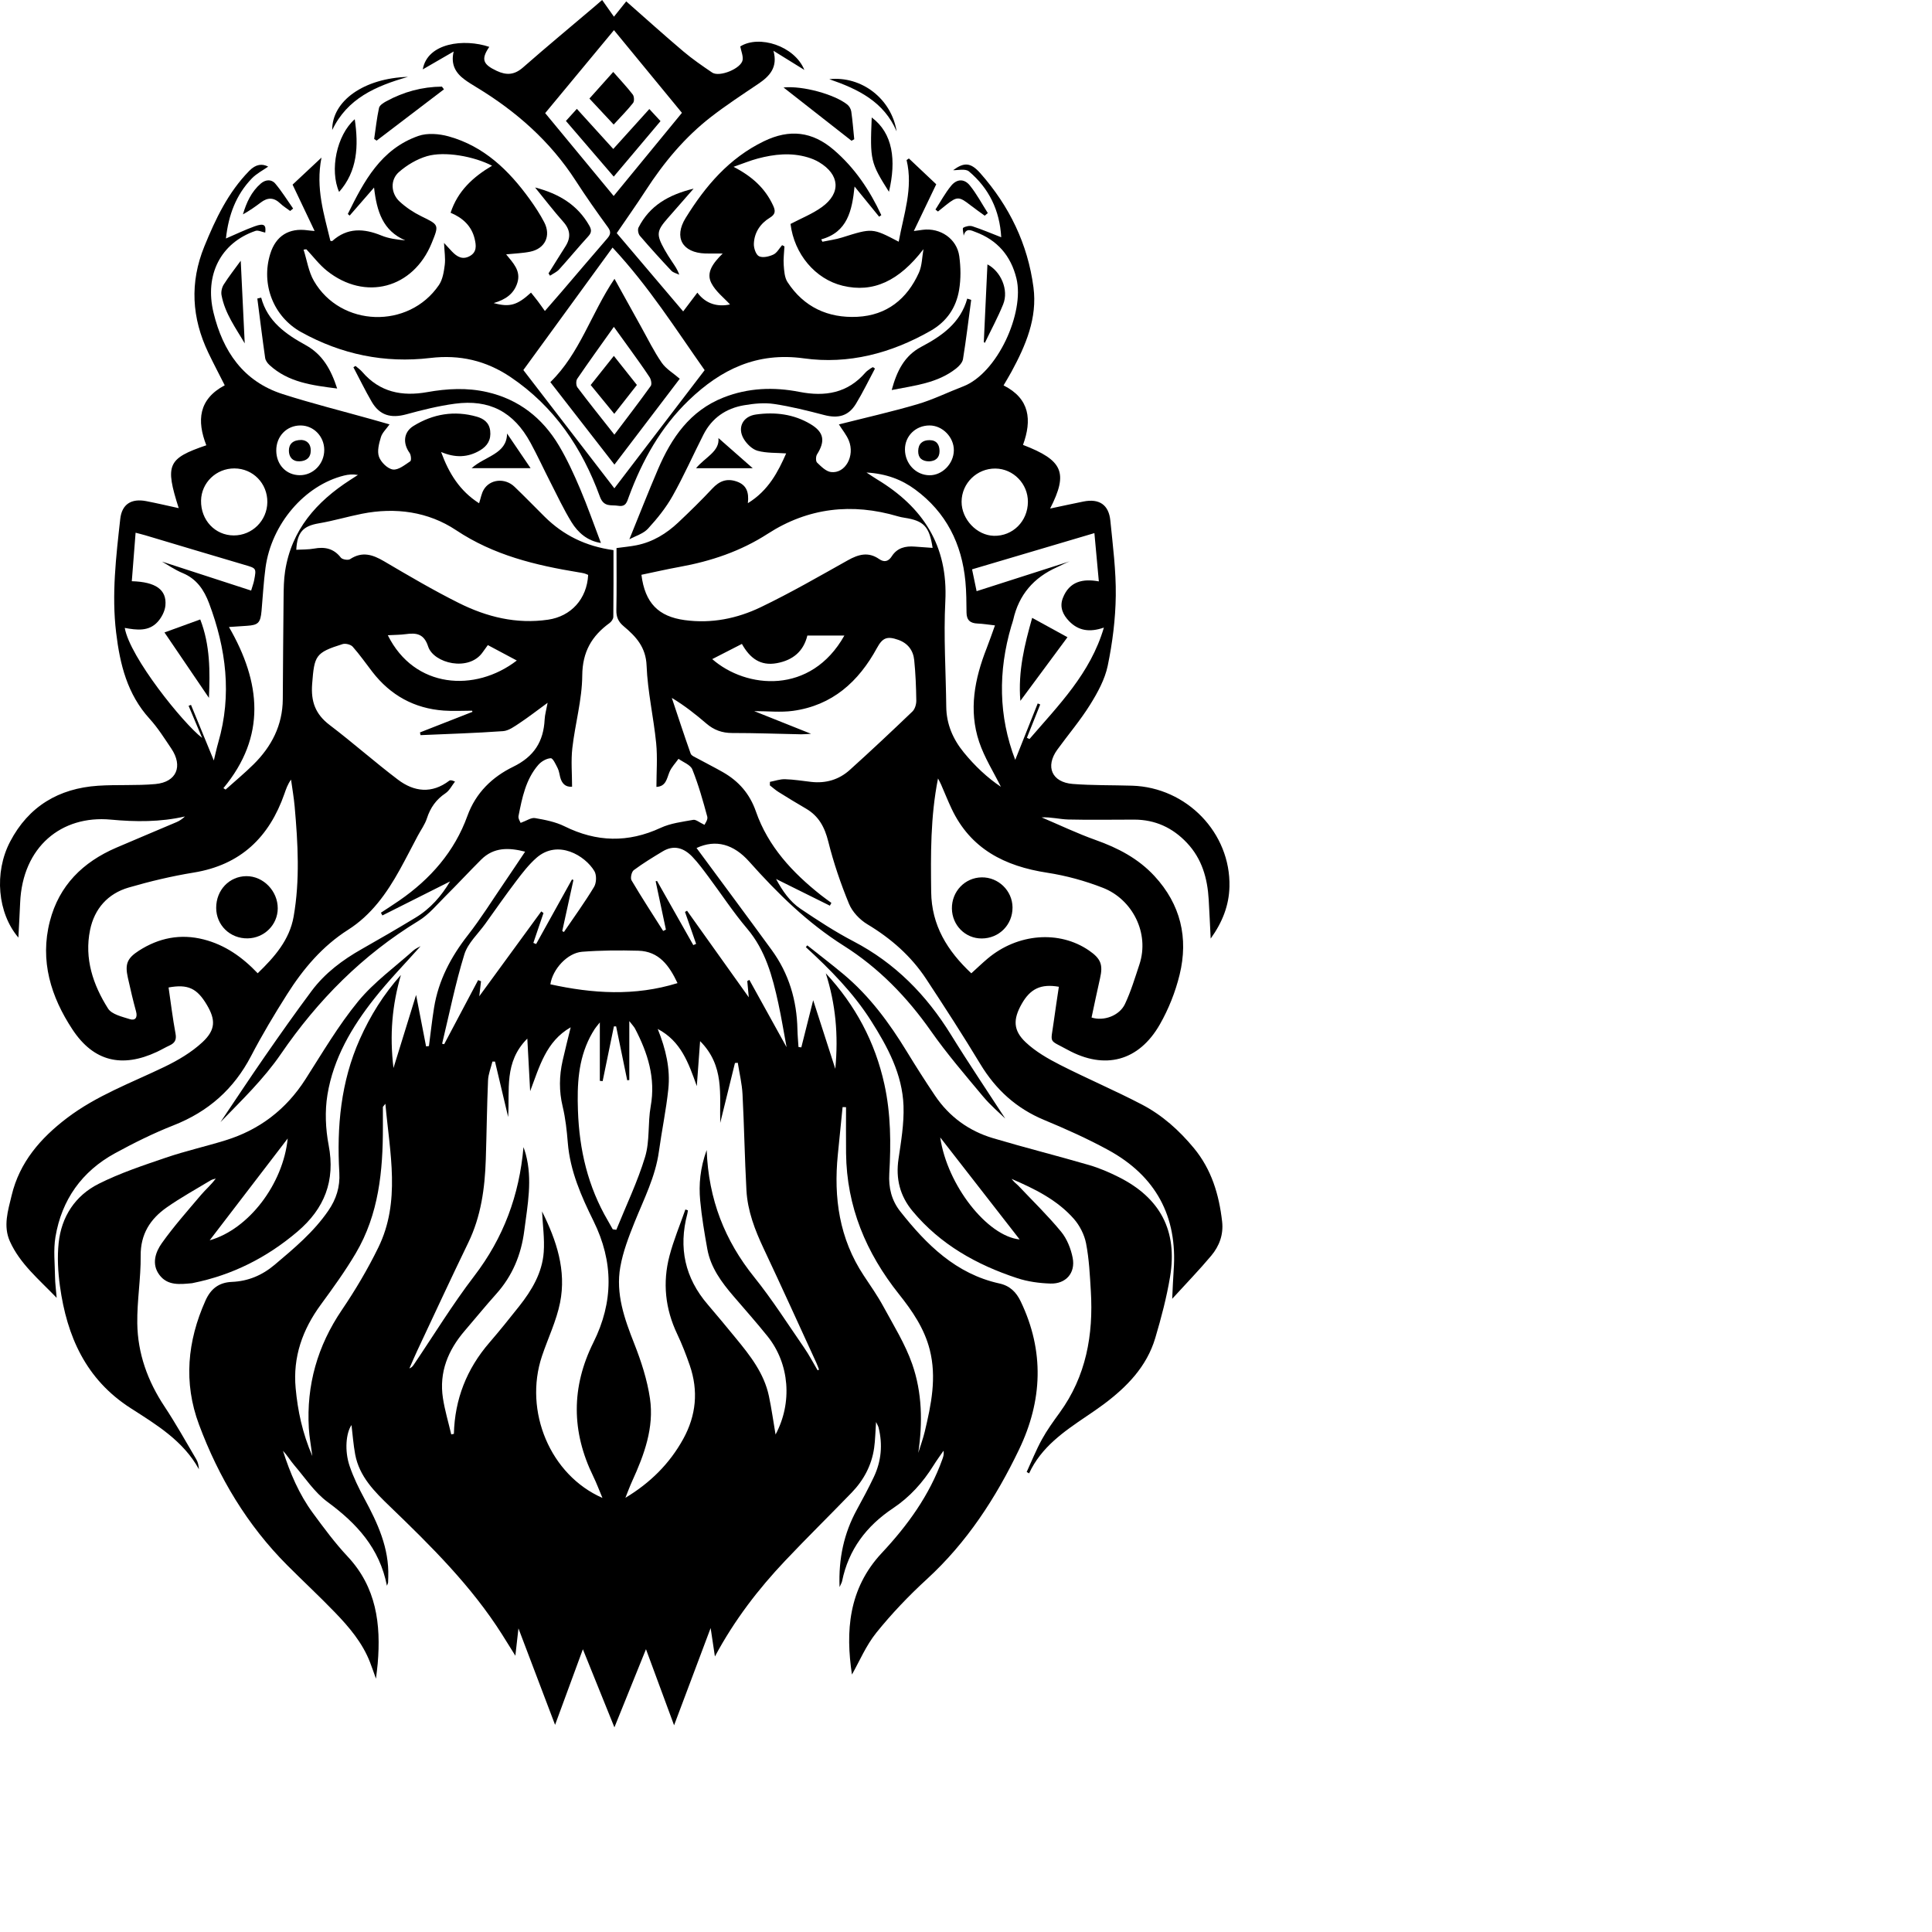 <?xml version="1.0" encoding="utf-8"?>
<!-- Generator: Adobe Illustrator 28.0.0, SVG Export Plug-In . SVG Version: 6.00 Build 0)  -->
<svg version="1.1" id="Tyr3" xmlns="http://www.w3.org/2000/svg" xmlns:xlink="http://www.w3.org/1999/xlink" x="0px" y="0px"
	 viewBox="0 0 1024 1024" style="enable-background:new 0 0 1024 1024;" xml:space="preserve">
<path d="M303.213,416.983c-3.611,0.27-5.415-1.784-6.291-5.018c-0.434-1.601-0.598-3.333-1.331-4.779
	c-1.01-1.994-2.522-5.365-3.678-5.308c-2.279,0.112-5.013,1.7-6.59,3.517c-6.69,7.71-8.585,17.466-10.496,27.095
	c-0.277,1.395,0.925,3.083,1.116,3.656c3.167-1.129,5.576-2.892,7.622-2.541c5.33,0.915,10.877,1.997,15.667,4.367
	c16.974,8.398,33.669,8.807,50.933,0.801c5.287-2.452,11.432-3.183,17.269-4.233c1.422-0.256,3.177,1.343,5.968,2.643
	c0.224-0.593,1.898-2.725,1.477-4.294c-2.275-8.464-4.675-16.946-7.923-25.065c-0.985-2.462-4.811-3.787-7.336-5.633
	c-1.629,2.311-3.712,4.432-4.776,6.979c-1.463,3.502-1.784,7.642-6.925,7.91c0-7.764,0.623-15.542-0.136-23.183
	c-1.365-13.735-4.541-27.349-5.076-41.087c-0.384-9.863-5.67-15.454-12.155-20.893c-2.839-2.381-3.945-4.881-3.869-8.565
	c0.224-10.81,0.08-21.627,0.08-32.866c3.848-0.53,7.284-0.826,10.643-1.501c8.58-1.724,15.797-6.142,22.067-12.049
	c6.181-5.824,12.262-11.777,18.059-17.979c3.713-3.973,7.627-5.575,12.899-3.757c5.181,1.787,6.635,5.609,5.952,11.498
	c10.99-6.733,16.059-16.758,20.3-26.38c-5.085-0.377-10.306-0.086-15.101-1.377c-2.845-0.766-5.742-3.591-7.346-6.254
	c-3.568-5.925-0.619-11.988,6.39-12.982c10.09-1.431,20-0.26,28.951,5.078c7.162,4.271,7.939,8.976,3.46,16.057
	c-0.683,1.08-0.73,3.623,0.026,4.349c2.143,2.059,4.711,4.675,7.37,5.008c7.557,0.946,12.828-8.526,9.444-16.739
	c-1.231-2.988-3.409-5.586-5.245-8.505c13.838-3.509,27.876-6.669,41.655-10.713c8.251-2.422,16.064-6.311,24.13-9.395
	c18.273-6.987,32.712-39.127,28.322-57.227c-2.915-12.019-10.139-20.402-21.799-24.678c-1.959-0.719-4.981-2.499-6.167,1.977
	c-0.118-1.457-0.802-3.845-0.241-4.186c1.331-0.81,3.446-1.246,4.9-0.773c5.007,1.628,9.866,3.71,15.242,5.798
	c-0.807-14.282-6.491-25.954-17.109-34.899c-1.916-1.614-6.098-0.537-8.386-0.657c5.774-4.235,9.265-4.191,14.359,1.558
	c15.396,17.376,25.208,37.544,28.224,60.578c2.126,16.235-4.088,30.736-11.645,44.671c-1.268,2.338-2.663,4.606-4.208,7.266
	c13.97,7.029,15.097,18.377,10.3,31.54c21.169,8.126,24.09,14.695,14.382,33.733c6.214-1.313,11.931-2.566,17.667-3.723
	c8.301-1.674,13.408,1.676,14.246,10.097c1.319,13.251,3.045,26.564,2.878,39.829c-0.156,12.403-1.744,24.944-4.266,37.101
	c-1.504,7.249-5.363,14.282-9.347,20.675c-5.18,8.313-11.596,15.85-17.366,23.803c-6.501,8.962-2.932,17.323,8.199,18.191
	c10.446,0.815,20.971,0.59,31.459,0.918c28.967,0.906,52.27,25.078,51.575,53.524c-0.243,9.957-3.711,18.826-9.95,27.516
	c-0.368-7.304-0.663-13.965-1.047-20.621c-0.649-11.247-3.539-21.625-11.526-30.101c-7.596-8.062-16.826-12.313-27.926-12.334
	c-11.651-0.022-23.308,0.23-34.951-0.06c-4.575-0.114-9.121-1.376-14.156-1.127c9.533,4.039,18.902,8.538,28.64,11.998
	c11.816,4.198,22.564,9.792,31.157,19.083c13.907,15.036,18.097,32.837,13.331,52.347c-2.22,9.087-5.812,18.151-10.449,26.275
	c-11.151,19.539-29.224,24.275-48.892,13.488c-10.312-5.655-8.978-2.911-7.384-14.758c0.839-6.232,1.82-12.446,2.735-18.656
	c-9.498-1.669-15.148,1.013-19.74,9.17c-4.541,8.065-4.559,13.946,2.209,20.302c5.207,4.889,11.721,8.641,18.153,11.918
	c14.359,7.314,29.236,13.625,43.509,21.094c10.686,5.592,19.637,13.62,27.395,22.983c9.415,11.362,13.374,24.686,15.006,38.984
	c0.788,6.903-1.5,12.987-5.751,18.068c-6.275,7.5-13.108,14.533-20.708,22.865c0.303-6.045,0.434-10.55,0.769-15.039
	c2.146-28.761-9.586-50.149-34.73-63.859c-10.926-5.957-22.353-11.093-33.859-15.864c-14.767-6.123-25.687-16.081-33.903-29.682
	c-9.204-15.237-18.881-30.198-28.673-45.067c-8.005-12.154-18.679-21.488-31.203-29.01c-4.018-2.413-7.948-6.568-9.707-10.837
	c-4.407-10.697-8.182-21.758-10.979-32.979c-1.904-7.637-5.061-13.547-11.862-17.495c-4.892-2.84-9.722-5.791-14.518-8.791
	c-1.626-1.017-3.063-2.334-4.587-3.514c0.015-0.617,0.03-1.235,0.045-1.852c2.665-0.503,5.343-1.48,7.991-1.404
	c4.644,0.134,9.271,0.899,13.902,1.425c7.721,0.877,14.688-1.177,20.384-6.308c11.256-10.141,22.303-20.52,33.238-31.006
	c1.342-1.287,2.085-3.843,2.057-5.797c-0.1-7.154-0.386-14.327-1.105-21.442c-0.518-5.123-3.335-8.946-8.455-10.744
	c-5.875-2.063-8.305-1.161-11.28,4.302c-9.758,17.917-23.684,30.485-44.54,33.344c-6.471,0.887-13.167,0.138-20.529,0.138
	c9.801,3.91,19.32,7.707,30.137,12.022c-2.625,0.136-3.979,0.289-5.33,0.262c-12.163-0.24-24.326-0.702-36.489-0.688
	c-5.334,0.006-9.679-1.584-13.661-5.001c-5.643-4.842-11.466-9.474-18.328-13.602c3.292,9.853,6.504,19.733,9.985,29.519
	c0.4,1.123,2.235,1.828,3.512,2.53c4.513,2.479,9.136,4.765,13.603,7.323c8.365,4.788,14.194,11.407,17.482,20.853
	c6.449,18.523,19.362,32.376,34.486,44.334c1.794,1.418,3.672,2.73,5.511,4.092c-0.27,0.491-0.54,0.983-0.81,1.474
	c-9.344-4.637-18.687-9.275-28.518-14.154c3.365,6.261,7.267,11.968,12.992,15.819c9.095,6.117,18.325,12.161,28.027,17.223
	c22.089,11.526,38.669,28.446,51.648,49.452c9.586,15.514,19.806,30.637,28.816,44.507c-2.997-2.949-7.789-6.96-11.729-11.681
	c-9.493-11.376-19.2-22.655-27.698-34.762c-12.638-18.005-27.708-33.5-46.157-45.153c-19.295-12.187-35.177-27.822-50.16-44.64
	c-8.117-9.11-17.59-11.978-27.887-7.18c13.166,17.85,26.597,35.901,39.851,54.081c9.108,12.492,13.304,26.662,13.624,42.058
	c0.065,3.115,0.368,6.225,0.562,9.337c0.499,0.065,0.998,0.131,1.497,0.196c2.007-7.98,4.014-15.961,6.289-25.006
	c3.866,11.992,7.595,23.56,11.727,36.377c1.717-18.031,0.126-34.471-5.041-50.641c15.706,16.928,26.128,36.425,31.056,58.86
	c3.433,15.628,3.512,31.438,2.596,47.242c-0.442,7.616,1.222,14.295,5.806,20.1c13.921,17.629,29.512,33.131,52.551,38.205
	c5.599,1.233,8.931,4.578,11.305,9.528c12.629,26.322,11.542,52.583-0.881,78.475c-12.325,25.688-27.646,49.285-48.919,68.772
	c-9.553,8.751-18.593,18.234-26.716,28.312c-5.503,6.828-9.001,15.272-12.94,22.191c-3.382-22.661-2.023-45.363,15.826-64.438
	c13.625-14.561,25.242-30.536,32.062-49.556c0.49-1.368,1.01-2.725,0.637-4.611c-1.773,2.591-3.643,5.122-5.301,7.784
	c-5.622,9.024-12.566,16.76-21.463,22.69c-14.032,9.353-23.571,21.868-26.985,38.656c-0.157,0.77-0.622,1.478-1.333,3.109
	c-0.586-15.169,2.323-28.524,9.169-41.033c3.112-5.687,6.186-11.409,8.967-17.262c3.996-8.409,4.791-17.233,2.532-26.29
	c-0.174-0.7-0.6-1.336-1.327-2.903c-0.373,5.291-0.425,9.558-1.02,13.747c-1.305,9.196-5.527,17.076-11.924,23.7
	c-11.689,12.103-23.711,23.888-35.267,36.114c-14.223,15.049-26.821,31.366-37.2,50.72c-0.777-5.173-1.411-9.39-2.266-15.08
	c-6.657,17.711-12.8,34.056-19.374,51.545c-5.131-13.893-9.891-26.782-14.895-40.331c-5.604,13.876-10.908,27.007-16.732,41.428
	c-5.802-14.367-11.058-27.384-16.714-41.391c-4.986,13.561-9.692,26.362-14.734,40.074c-6.495-17.109-12.687-33.422-19.412-51.138
	c-0.615,5.439-1.068,9.44-1.639,14.486c-2.659-4.258-4.788-7.704-6.952-11.128c-16.262-25.738-37.692-46.935-59.44-67.881
	c-8.163-7.861-16.346-15.921-18.525-27.776c-0.957-5.209-1.334-10.525-1.936-15.475c-2.882,4.165-3.79,13.551-0.98,21.787
	c2.025,5.938,4.821,11.674,7.813,17.208c7.03,13.001,13.161,26.201,12.653,41.47c-0.033,0.999-0.032,2-0.093,2.997
	c-0.018,0.294-0.198,0.579-0.612,1.715c-3.916-20.047-16.121-33.094-31.49-44.421c-6.913-5.095-11.918-12.816-17.633-19.478
	c-2.087-2.432-3.724-5.251-5.984-7.639c3.754,11.783,8.55,23.062,15.872,33.017c5.818,7.911,11.697,15.873,18.395,23.019
	c15.262,16.282,17.717,35.854,15.946,56.753c-0.196,2.309-0.529,4.607-0.926,8c-1.27-3.526-2.149-6.134-3.145-8.698
	c-4.007-10.321-11.025-18.596-18.551-26.397c-8.212-8.511-16.884-16.576-25.244-24.947c-21.302-21.332-36.427-46.662-46.874-74.715
	c-8.247-22.143-6.158-44.131,3.427-65.573c2.774-6.204,6.984-9.675,14.069-9.974c8.511-0.358,15.933-3.424,22.659-9.1
	c10.343-8.728,20.651-17.335,28.401-28.623c4.211-6.133,6.283-12.568,5.847-20.128c-1.405-24.355,0.772-48.202,10.878-70.853
	c5.52-12.371,12.57-23.708,21.763-33.973c-4.603,15.758-6.079,31.662-3.94,49.318c4.286-13.853,8.133-26.289,11.984-38.739
	c1.815,9.356,3.554,18.317,5.293,27.278c0.505-0.058,1.011-0.115,1.516-0.173c0.893-6.781,1.624-13.589,2.712-20.338
	c2.335-14.485,8.922-26.92,17.919-38.438c6.945-8.89,12.939-18.525,19.316-27.856c3.648-5.337,7.218-10.726,11.031-16.401
	c-8.545-2.193-16.577-2.486-23.294,4.207c-6.369,6.346-12.472,12.959-18.85,19.296c-4.595,4.566-8.865,9.83-14.286,13.133
	c-29.698,18.094-53.408,41.978-73.031,70.626c-9.047,13.208-20.806,24.557-32.004,36.075c7.872-11.682,15.622-23.449,23.649-35.023
	c8.055-11.613,16.203-23.172,24.653-34.498c7.077-9.486,16.408-16.448,26.679-22.249c9.561-5.4,19.052-10.934,28.445-16.62
	c7.83-4.74,13.682-11.458,18.257-19.168c-11.934,5.998-23.902,12.013-35.871,18.028c-0.26-0.484-0.521-0.969-0.781-1.453
	c3.269-2.161,6.577-4.266,9.799-6.493c16.448-11.369,29.201-25.886,36.043-44.814c4.464-12.349,13.276-20.695,24.237-26.035
	c11.142-5.429,16.129-13.396,16.707-25.142c0.12-2.445,0.846-4.861,1.565-8.775c-5.636,4.111-10.14,7.626-14.889,10.772
	c-2.702,1.79-5.727,4.036-8.738,4.253c-14.548,1.045-29.14,1.471-43.716,2.117c-0.105-0.48-0.21-0.959-0.315-1.439
	c9.276-3.635,18.552-7.27,27.829-10.905c-0.063-0.204-0.126-0.408-0.189-0.613c-4.999,0-10.019,0.302-14.992-0.056
	c-15.647-1.127-28.248-8.088-37.843-20.486c-3.465-4.477-6.702-9.153-10.454-13.373c-1.044-1.174-3.816-1.862-5.359-1.379
	c-14.494,4.541-14.949,6.129-16.124,21.03c-0.742,9.415,1.71,16.118,9.256,21.847c12.311,9.347,23.897,19.647,36.221,28.975
	c8.597,6.507,17.976,7.562,27.197,0.54c0.472-0.36,1.246-0.323,3.044,0.468c-1.657,2.101-2.931,4.772-5.046,6.189
	c-4.97,3.33-8.027,7.66-9.852,13.309c-1.055,3.266-3.212,6.172-4.848,9.254c-3.191,6.009-6.271,12.078-9.565,18.03
	c-6.899,12.465-15.081,23.965-27.312,31.743c-13.708,8.718-23.839,20.742-32.364,34.194c-6.765,10.673-13.275,21.557-19.112,32.758
	c-9.13,17.522-22.687,29.484-41.059,36.706c-10.644,4.184-20.982,9.319-31.03,14.807c-17.566,9.594-28.274,24.637-31.58,44.342
	c-1.167,6.954-0.31,14.262-0.219,21.407c0.04,3.136,0.476,6.266,0.854,10.894c-9.64-10.004-19.401-18.049-24.743-29.832
	c-3.741-8.251-1.033-16.415,0.879-24.447c4.185-17.586,15.317-30.348,29.302-40.994c15.679-11.935,34.067-18.662,51.591-27.101
	c7.228-3.481,14.465-7.736,20.278-13.16c7.071-6.597,6.916-11.933,2.318-19.717c-5.219-8.835-10.04-11.116-20.309-9.249
	c1.194,8.156,2.181,16.378,3.692,24.503c0.62,3.334-0.465,4.985-3.22,6.258c-2.263,1.046-4.415,2.33-6.674,3.384
	c-18.428,8.598-33.499,5.176-44.738-11.874c-11.402-17.296-17.4-36.379-11.98-57.381c4.9-18.99,17.497-31.324,35.119-38.941
	c10.675-4.614,21.427-9.048,32.118-13.625c1.58-0.676,3.013-1.694,4.367-2.965c-13.086,3.021-26.202,2.9-39.331,1.676
	c-26.107-2.434-46.769,14.405-48.022,44.042c-0.257,6.089-0.612,12.175-0.933,18.474c-11.001-12.899-13.011-34.34-4.388-50.835
	c9.776-18.7,25.776-28.249,46.59-29.636c10.125-0.675,20.356,0.025,30.447-0.9c11.196-1.027,14.711-9.462,8.376-18.849
	c-3.631-5.381-7.125-10.961-11.467-15.735c-11.843-13.021-15.719-28.789-17.749-45.653c-2.439-20.269-0.046-40.244,2.179-60.264
	c0.866-7.792,5.813-10.995,13.828-9.439c5.655,1.098,11.266,2.422,17.161,3.703c-7.36-23.044-5.902-26.318,14.626-33.317
	c-5.077-13.044-4.134-24.424,9.763-31.793c-2.988-5.912-5.925-11.476-8.644-17.146c-8.877-18.511-9.994-37.263-2.144-56.511
	c5.945-14.576,12.592-28.595,23.815-40.038c3.514-3.583,6.869-3.851,10.006-2.206c-2.75,1.941-6.127,3.638-8.609,6.202
	c-8.411,8.689-12.432,19.427-13.787,31.89c5.318-2.281,10.143-4.618,15.159-6.427c5.105-1.842,6.203-0.76,5.673,3.304
	c-1.813-0.349-3.761-1.388-5.187-0.899c-18.334,6.286-27.103,23.251-22.219,43.362c4.968,20.454,15.762,36.438,36.686,43.145
	c15.636,5.012,31.604,8.987,47.423,13.429c2.983,0.837,5.958,1.7,9.181,2.62c-1.728,2.452-3.869,4.394-4.581,6.765
	c-1.002,3.338-2.086,7.405-1.011,10.397c1.041,2.895,4.559,6.36,7.378,6.748c2.863,0.394,6.341-2.457,9.221-4.379
	c0.623-0.416,0.4-3.329-0.379-4.409c-3.66-5.071-3.259-11.011,2.072-14.3c10.369-6.396,21.678-8.284,33.52-4.917
	c3.566,1.014,6.593,3.056,7.12,7.46c0.573,4.786-1.441,8.055-5.346,10.38c-6.414,3.819-13.097,4.097-20.664,0.886
	c4.157,11.38,9.919,20.652,20.134,27.175c0.875-2.664,1.257-5.144,2.433-7.162c3.299-5.661,11.284-6.43,16.322-1.607
	c5.415,5.185,10.629,10.579,15.954,15.859c9.902,9.817,21.767,15.724,36.524,17.743c0,11.812,0.054,23.595-0.088,35.375
	c-0.013,1.112-1.013,2.556-1.981,3.259c-9.491,6.894-14.395,15.307-14.488,27.853c-0.095,12.827-3.789,25.591-5.258,38.457
	C302.582,403.239,303.213,410.112,303.213,416.983z M433.35,726.28c0.253-0.124,0.506-0.248,0.759-0.372
	c-0.451-1.15-0.847-2.326-1.363-3.447c-9.3-20.242-18.481-40.539-27.984-60.686c-4.657-9.873-8.533-19.96-9.134-30.892
	c-0.931-16.956-1.189-33.949-2.075-50.908c-0.292-5.59-1.645-11.125-2.513-16.686c-0.499,0.044-0.998,0.088-1.498,0.132
	c-2.602,10.578-5.205,21.156-7.807,31.734c-0.399-15.004,2.37-30.271-10.666-43.334c-0.605,8.252-1.135,15.471-1.749,23.843
	c-4.433-12.449-8.412-23.792-20.711-30.299c4.336,10.805,6.737,21.188,5.613,31.9c-1.161,11.063-3.47,22.001-4.987,33.033
	c-1.845,13.417-7.977,25.272-12.934,37.597c-3.078,7.654-6.093,15.538-7.525,23.605c-2.532,14.257,2.193,27.48,7.388,40.662
	c3.68,9.339,6.868,19.143,8.325,29.027c2.281,15.48-3.049,29.88-9.411,43.811c-1.325,2.901-2.41,5.91-3.605,8.87
	c13.115-7.88,23.4-18.041,30.633-31.159c6.906-12.524,8.125-25.551,3.489-39.029c-1.944-5.651-4.125-11.257-6.686-16.652
	c-6.335-13.342-7.789-27.197-4.083-41.35c2.192-8.372,5.583-16.43,8.434-24.629c0.45,0.148,0.899,0.295,1.348,0.443
	c-0.105,0.643-0.158,1.299-0.324,1.926c-4.739,17.899-1.281,33.917,10.854,48.023c4.996,5.807,9.857,11.732,14.727,17.647
	c7.644,9.284,15.114,18.723,17.675,30.871c1.42,6.737,2.363,13.575,3.521,20.367c9.007-16.816,7.455-37.442-4.202-52.007
	c-5.826-7.279-12.038-14.251-18.111-21.331c-6.342-7.394-12.098-15.167-13.866-25.017c-1.526-8.507-2.979-17.059-3.773-25.656
	c-0.792-8.577-0.023-17.14,3.434-26.775c1.003,26.254,9.609,47.971,25.195,67.358c9.571,11.905,17.815,24.883,26.51,37.48
	C428.868,718.171,430.997,722.303,433.35,726.28z M277.463,607.996c0.397,1.215,0.852,2.414,1.183,3.646
	c3.662,13.616,0.977,27.054-0.761,40.612c-1.645,12.831-6.28,23.994-14.917,33.62c-5.672,6.321-11.025,12.927-16.569,19.364
	c-8.896,10.329-13.757,22.05-11.631,35.838c0.997,6.467,2.905,12.793,4.401,19.183c0.468-0.096,0.936-0.192,1.403-0.287
	c0.46-18.375,6.796-34.412,18.782-48.304c5.439-6.303,10.659-12.801,15.826-19.332c6.699-8.467,12.214-17.7,13.008-28.67
	c0.509-7.032-0.529-14.175-0.888-21.582c7.673,15.371,12.976,31.257,9.538,48.384c-1.941,9.67-6.403,18.822-9.569,28.261
	c-9.795,29.205,4.384,63.12,32.035,75.194c-1.775-4.198-3.135-7.895-4.858-11.414c-11.614-23.713-11.725-47.291,0.1-71.039
	c10.622-21.333,10.72-42.658,0.033-64.298c-6.459-13.078-12.414-26.516-13.629-41.462c-0.525-6.453-1.224-12.971-2.732-19.246
	c-1.963-8.169-1.833-16.162-0.029-24.222c1.304-5.826,2.8-11.608,4.294-17.756c-13.115,7.522-16.539,20.863-21.495,33.874
	c-0.498-9.272-0.962-17.906-1.498-27.881c-12.458,12.46-9.256,27.112-10.162,41.56c-2.458-10.373-4.71-19.874-6.961-29.375
	c-0.458,0.002-0.916,0.003-1.374,0.005c-0.807,3.317-2.181,6.611-2.323,9.956c-0.591,13.974-0.732,27.966-1.19,41.947
	c-0.499,15.231-2.511,30.111-9.295,44.096c-9.216,18.996-18.073,38.167-27.057,57.275c-1.451,3.086-2.763,6.238-4.14,9.359
	c1.188-0.446,1.779-1.187,2.309-1.97c10.629-15.705,20.541-31.958,32.049-46.991C266.858,656.075,275.236,633.585,277.463,607.996z
	 M578.548,539.302c6.383,2.089,14.755-0.915,17.7-7.142c3.169-6.697,5.314-13.899,7.661-20.961
	c5.53-16.638-3.755-34.529-19.276-40.614c-9.489-3.72-19.575-6.483-29.646-8.034c-22.408-3.45-40.544-12.542-50.641-33.961
	c-1.982-4.204-3.697-8.532-5.557-12.794c-0.38-0.87-0.857-1.698-1.622-3.197c-4.046,20.502-3.859,40.283-3.623,60.112
	c0.212,17.816,8.578,31.253,21.277,43.165c2.993-2.711,5.721-5.341,8.612-7.776c15.901-13.394,37.957-15.151,53.726-4.337
	c6.34,4.348,7.543,7.535,5.883,14.776C581.456,525.46,580.031,532.418,578.548,539.302z M136.584,515.848
	c8.98-8.658,16.88-17.702,19.046-30.033c3.398-19.342,2.277-38.832,0.552-58.271c-0.426-4.796-1.27-9.554-1.923-14.33
	c-1.814,2.506-2.636,4.989-3.498,7.46c-8.057,23.099-23.229,37.756-48.086,41.805c-11.619,1.893-23.164,4.642-34.472,7.933
	c-11.061,3.219-18.15,11.219-20.464,22.487c-3.113,15.157,1.561,29.068,9.525,41.647c1.969,3.11,7.446,4.335,11.561,5.634
	c2.799,0.883,4.196-0.786,3.29-4.071c-1.632-5.921-3.013-11.916-4.347-17.913c-1.595-7.167-0.422-10.278,5.821-14.296
	c10.568-6.801,22.019-9.124,34.352-5.976C119.227,500.805,128.384,507.226,136.584,515.848z M494.306,290.393
	c-1.742-11.391-4.634-14.391-14.986-15.986c-1.145-0.176-2.291-0.41-3.4-0.738c-24.362-7.22-47.602-4.582-68.953,9.206
	c-14.451,9.332-30.129,14.57-46.813,17.596c-6.784,1.23-13.51,2.784-20.184,4.174c1.882,15,9.032,22.131,22.956,24.025
	c14.194,1.931,27.76-0.832,40.311-6.862c15.714-7.55,30.867-16.294,46.091-24.827c5.643-3.163,10.892-4.672,16.641-0.671
	c2.687,1.87,4.926,1.296,6.693-1.472c2.868-4.495,7.232-5.516,12.182-5.129C487.963,289.953,491.085,290.162,494.306,290.393z
	 M311.74,304.708c-0.877-0.347-1.465-0.655-2.09-0.81c-0.965-0.239-1.953-0.387-2.936-0.549c-22.9-3.754-44.995-9.042-64.932-22.314
	c-14.81-9.859-32.186-12.252-49.925-8.739c-7.648,1.515-15.159,3.771-22.836,5.072c-8.299,1.406-11.506,4.633-11.992,14.023
	c3.178-0.19,6.363-0.073,9.426-0.629c5.721-1.039,10.427-0.074,14.21,4.802c0.773,0.997,3.821,1.495,4.88,0.797
	c6.44-4.246,11.992-2.422,18.032,1.133c13.033,7.671,26.098,15.362,39.616,22.113c14.781,7.383,30.493,11.297,47.31,8.837
	C302.601,326.675,311.069,317.559,311.74,304.708z M580.054,282.558c-21.86,6.474-43.244,12.807-64.842,19.203
	c0.807,3.871,1.473,7.071,2.411,11.574c16.787-5.381,33.068-10.599,49.348-15.818c-2.282,0.861-4.441,2.105-6.708,3.108
	c-12.363,5.47-20.268,14.614-23.239,27.898c-0.253,1.132-0.692,2.222-1.019,3.338c-7.028,23.969-6.799,47.708,2.089,70.891
	c3.921-9.842,7.919-19.88,11.917-29.917c0.443,0.182,0.885,0.363,1.327,0.545c-2.353,5.884-4.706,11.769-7.059,17.653
	c0.453,0.223,0.905,0.446,1.358,0.669c15.384-17.891,32.311-34.754,39.443-59.069c-7.555,2.636-13.511,1.672-18.412-3.384
	c-3.274-3.377-5.211-7.451-3.343-12.272c3.444-8.888,10.651-10.366,19.081-8.831C581.598,299.343,580.839,291.092,580.054,282.558z
	 M133.111,313.015c0.755-2.544,1.292-3.925,1.568-5.355c1.272-6.576,1.202-6.433-5.117-8.288
	c-17.517-5.143-34.993-10.424-52.489-15.637c-1.649-0.491-3.327-0.885-5.204-1.381c-0.704,8.986-1.357,17.334-2.013,25.703
	c12.673,0.351,18.576,4.494,17.816,12.867c-0.274,3.015-2.015,6.364-4.087,8.656c-4.718,5.219-11.165,4.392-17.463,3.224
	c2.709,15.556,30.924,50.577,41.005,58.303c-2.608-6.195-4.883-11.598-7.158-17.002c0.42-0.168,0.84-0.336,1.26-0.504
	c3.988,9.717,7.977,19.435,12.099,29.478c0.856-3.489,1.5-6.581,2.376-9.606c7.295-25.184,4.145-49.689-4.903-73.755
	c-2.62-6.969-6.547-12.891-13.969-15.971c-4.316-1.791-8.234-4.54-10.971-6.088C100.551,302.432,116.662,307.669,133.111,313.015z
	 M319.413,573.019c-0.497-0.051-0.995-0.101-1.492-0.152c0-9.857,0-19.714,0-30.955c-1.569,1.993-2.22,2.692-2.721,3.486
	c-0.886,1.404-1.749,2.832-2.503,4.309c-6.263,12.268-6.838,25.208-6.377,38.82c0.709,20.958,5.301,40.447,15.905,58.516
	c0.874,1.49,1.7,3.008,2.549,4.513c0.629,0.087,1.259,0.175,1.888,0.262c5.197-12.87,11.28-25.472,15.27-38.705
	c2.542-8.432,1.364-17.91,2.948-26.723c2.694-14.989-1.551-28.285-8.302-41.207c-0.536-1.026-1.41-1.874-3.035-3.983
	c0,11.43,0,21.332,0,31.233c-0.369,0.049-0.737,0.097-1.106,0.146c-1.959-9.524-3.917-19.049-5.876-28.573
	c-0.393,0.001-0.786,0.002-1.179,0.002C323.393,553.677,321.403,563.348,319.413,573.019z M416.911,555.04
	c-1.557-8.343-2.768-15.872-4.392-23.311c-3.096-14.178-6.748-28.017-16.559-39.581c-7.396-8.718-13.684-18.372-20.544-27.551
	c-2.684-3.592-5.349-7.248-8.438-10.478c-4.406-4.607-9.696-6.507-15.687-2.903c-5.243,3.154-10.493,6.344-15.389,9.988
	c-1.161,0.864-1.89,4.184-1.171,5.402c5.355,9.075,11.124,17.905,16.763,26.812c0.483-0.234,0.966-0.467,1.449-0.701
	c-1.812-8.541-3.623-17.083-5.435-25.624c0.244-0.059,0.488-0.118,0.732-0.177c6.409,11.334,12.818,22.667,19.227,34.001
	c0.494-0.219,0.989-0.438,1.483-0.657c-1.964-5.641-3.927-11.283-5.891-16.924c0.362-0.209,0.725-0.418,1.088-0.627
	c10.833,15.193,21.667,30.385,32.72,45.886c-0.28-3.04-0.538-5.827-0.795-8.614c0.369-0.203,0.737-0.406,1.106-0.608
	C403.564,530.916,409.95,542.459,416.911,555.04z M298.003,493.488c0.296,0.161,0.591,0.323,0.887,0.484
	c5.389-7.933,11.044-15.705,15.983-23.908c1.278-2.123,1.411-6.253,0.175-8.339c-4.845-8.18-19.336-17.05-30.74-7.029
	c-4.056,3.565-7.439,7.982-10.728,12.314c-5.607,7.387-10.915,15.002-16.315,22.545c-3.855,5.386-9.304,10.303-11.157,16.318
	c-4.78,15.511-7.959,31.516-11.778,47.324c0.365,0.082,0.731,0.165,1.096,0.247c5.997-11.324,11.994-22.648,17.991-33.972
	c0.511,0.206,1.022,0.411,1.533,0.617c-0.331,2.844-0.661,5.688-0.926,7.958c10.79-14.772,21.826-29.879,32.861-44.986
	c0.392,0.29,0.784,0.581,1.176,0.871c-1.79,5.272-3.579,10.545-5.369,15.817c0.49,0.2,0.98,0.4,1.47,0.601
	c6.335-11.412,12.67-22.823,19.005-34.235c0.255,0.101,0.51,0.201,0.764,0.302C301.955,475.443,299.979,484.466,298.003,493.488z
	 M118.413,417.736c0.387,0.252,0.773,0.504,1.16,0.756c4.941-4.432,10.068-8.675,14.784-13.334
	c9.592-9.476,15.426-20.759,15.527-34.557c0.131-17.982,0.217-35.965,0.424-53.947c0.053-4.65,0.098-9.355,0.806-13.932
	c3.383-21.865,16.596-36.824,34.528-48.361c1.359-0.874,2.715-1.752,4.073-2.628c-2.791-0.469-5.099-0.24-7.327,0.311
	c-20.934,5.179-38.524,25.686-41.663,48.857c-1.026,7.577-1.41,15.241-2.104,22.864c-0.58,6.368-1.742,7.54-7.759,7.929
	c-2.929,0.189-5.857,0.389-9.509,0.633C138.349,361.76,141.238,390.244,118.413,417.736z M459.254,250.441
	c2.688,1.75,4.125,2.746,5.619,3.65c24.283,14.678,37.675,35.041,36.166,64.58c-0.949,18.59,0.283,37.29,0.496,55.941
	c0.106,9.237,3.566,17.184,9.307,24.208c5.838,7.142,12.473,13.419,19.654,18.202c-3.844-7.78-8.725-15.444-11.53-23.804
	c-5.669-16.898-2.373-33.505,3.992-49.675c1.492-3.79,2.793-7.655,4.394-12.071c-3.658-0.408-6.428-0.883-9.211-0.986
	c-3.831-0.141-5.821-1.744-5.862-5.765c-0.055-5.495-0.076-11.014-0.589-16.477c-1.883-20.044-10.231-36.714-26.637-48.795
	C477.899,254.18,469.778,251.066,459.254,250.441z M204.261,585.021c-1.005,1.312-1.32,1.533-1.321,1.755
	c-0.022,3.496,0.001,6.992,0.005,10.488c0.028,23.365-2.182,46.342-14.375,66.977c-5.572,9.431-12.032,18.371-18.516,27.221
	c-9.72,13.267-14.889,27.731-13.35,44.333c1.107,11.937,3.504,23.531,8.836,35.953c-0.759-5.91-1.59-10.312-1.849-14.748
	c-1.338-22.884,4.582-43.64,17.512-62.706c7.165-10.564,13.735-21.665,19.335-33.128
	C212.432,636.815,206.621,611.335,204.261,585.021z M486.706,770.054c1.164-3.773,2.541-7.494,3.454-11.327
	c3.401-14.283,6.372-28.596,2.628-43.35c-2.861-11.273-9.275-20.599-16.32-29.445c-17.447-21.91-27.721-46.403-28.036-74.677
	c-0.091-8.145-0.014-16.292-0.014-24.437c-0.61-0.012-1.22-0.023-1.83-0.035c-0.84,8.396-1.68,16.792-2.52,25.187
	c-2.283,22.813,0.767,44.475,13.703,64.043c3.577,5.41,7.334,10.741,10.418,16.429c5.439,10.032,11.593,19.903,15.318,30.584
	C488.767,738.107,489.06,754.002,486.706,770.054z M359.101,521.074c-4.377-9.253-9.773-16.871-20.781-17.172
	c-9.912-0.272-19.881-0.212-29.76,0.552c-7.869,0.609-15.684,9.265-16.846,17.253C314.058,526.604,336.356,528.104,359.101,521.074z
	 M544.813,266.012c0.056-9.593-7.731-17.581-17.23-17.676c-9.813-0.097-17.874,7.8-17.922,17.558
	c-0.046,9.314,8.062,17.881,17.128,18.097C536.779,284.23,544.753,276.276,544.813,266.012z M141.694,266.154
	c0.11-9.923-7.606-17.838-17.431-17.882c-9.663-0.044-17.539,7.545-17.703,17.059c-0.179,10.335,7.435,18.439,17.344,18.46
	C133.662,283.81,141.585,275.956,141.694,266.154z M393.223,341.29c-5.32,2.724-10.405,5.328-15.725,8.053
	c18.021,15.781,52.302,19.074,70.039-12.488c-6.709,0-13.067,0-19.619,0c-2.044,8.406-7.68,13.066-16.168,14.634
	C403.074,353.093,397.467,348.89,393.223,341.29z M205.55,336.683c14.058,28.357,46.305,30.399,68.365,13.404
	c-5.286-2.816-10.299-5.486-15.349-8.176c-1.141,1.575-1.935,2.624-2.68,3.707c-7.305,10.629-26.077,5.958-28.966-2.973
	c-2.201-6.805-6.266-7.308-11.927-6.532C212.066,336.514,209.079,336.485,205.55,336.683z M492.703,225.501
	c-7.374-0.014-13.099,5.583-13.057,12.764c0.044,7.52,5.783,13.549,12.979,13.633c6.779,0.079,12.843-6.101,12.933-13.183
	C505.646,231.755,499.576,225.514,492.703,225.501z M171.862,238.43c-0.029-7.103-5.558-12.844-12.448-12.925
	c-7.435-0.087-13.07,5.722-12.989,13.39c0.078,7.419,5.249,12.863,12.319,12.971C165.959,251.976,171.892,245.9,171.862,238.43z"/>
<path d="M465.963,114.857c-4.066-4.994-8.132-9.989-13.025-16c-1.333,12.867-3.793,24.202-17.656,28.006
	c0.202,0.421,0.404,0.842,0.606,1.263c3.464-0.729,7.015-1.179,10.376-2.236c16.088-5.058,16.07-5.116,30.067,2.223
	c2.595-14.369,7.774-28.322,4.18-43.269c0.405-0.285,0.81-0.57,1.216-0.856c4.934,4.656,9.869,9.313,14.5,13.684
	c-3.959,8.258-7.758,16.181-11.88,24.778c2.157-0.295,3.432-0.479,4.71-0.643c9.313-1.196,18.097,4.725,19.376,13.989
	c0.808,5.849,0.889,12.034-0.08,17.838c-1.566,9.378-6.477,16.769-15.153,21.717c-20.914,11.928-43.448,17.869-67.141,14.588
	c-24.804-3.435-43.865,5.804-60.853,22.088c-14.972,14.351-24.792,31.987-31.906,51.261c-0.99,2.681-1.513,5.458-5.574,4.794
	c-3.814-0.624-7.656,0.945-9.78-4.871c-9.393-25.724-24.059-47.631-47.253-63.302c-13.104-8.854-27.109-12.016-42.638-10.173
	c-24.224,2.874-47.035-1.886-68.342-13.654c-14.789-8.168-21.491-25.389-16.467-41.561c2.953-9.504,9.903-13.851,19.872-12.443
	c0.965,0.136,1.942,0.192,3.638,0.355c-3.995-8.402-7.743-16.285-11.682-24.569c4.587-4.291,9.366-8.762,15.32-14.332
	c-3.213,16.31,1.4,30.132,4.715,44.116c0.393,0.039,0.851,0.225,1.012,0.081c8.012-7.189,16.73-6.702,26.059-2.879
	c3.863,1.583,8.146,2.142,12.617,2.552c-11.887-5.096-15.083-15.307-16.54-27.985c-4.84,5.564-8.887,10.215-12.934,14.866
	c-0.324-0.288-0.649-0.577-0.974-0.865c8.518-17.275,17.509-34.391,37.391-41.362c4.778-1.675,11.016-1.16,16.057,0.239
	c18.706,5.191,31.914,17.975,42.95,33.279c2.815,3.904,5.491,7.968,7.704,12.232c3.715,7.159,0.454,13.975-7.412,15.596
	c-4.012,0.827-8.172,0.931-12.769,1.415c3.599,4.49,7.91,8.603,5.972,14.978c-1.814,5.967-6.333,9.045-12.579,10.841
	c8.439,2.327,12.445,1.175,19.785-5.543c1.211,1.521,2.435,2.998,3.591,4.527c1.182,1.564,2.297,3.178,3.762,5.216
	c3.075-3.533,5.898-6.735,8.674-9.976c8.128-9.488,16.2-19.023,24.383-28.463c1.778-2.051,2.12-3.525,0.327-5.983
	c-5.885-8.065-11.639-16.245-17.051-24.634c-13.475-20.887-31.558-36.792-52.643-49.553c-2.135-1.292-4.276-2.596-6.278-4.079
	c-4.752-3.519-7.396-8.013-5.753-14.843c-5.708,3.304-10.896,6.306-16.379,9.48c2.445-14.13,21.939-16.431,35.251-11.936
	c-4.462,6.563-3.423,9.25,3.887,12.694c5.297,2.496,9.475,2.179,14.01-1.798c12.505-10.966,25.311-21.589,37.996-32.349
	c0.991-0.841,1.967-1.699,3.928-3.395c1.997,2.828,3.907,5.533,6.254,8.856c2.754-3.44,4.705-5.877,6.505-8.124
	c10.536,9.262,20.26,18.042,30.258,26.497c4.817,4.074,10.056,7.678,15.286,11.226c3.862,2.619,15.493-2.152,16.159-6.696
	c0.313-2.134-0.74-4.469-1.256-7.135c9.95-6.277,28.78-0.335,33.972,12.441c-5.702-3.532-10.67-6.61-16.381-10.147
	c2.425,8.831-2.051,13.499-8.092,17.565c-8.416,5.664-16.924,11.24-24.938,17.441c-13.971,10.81-25.107,24.248-34.686,39.047
	c-4.879,7.538-10.082,14.867-15.349,22.599c11.635,13.709,23.332,27.491,35.212,41.489c2.504-3.308,4.795-6.335,7.527-9.946
	c4.802,6.403,11.277,7.549,17.302,6.252c-3.148-3.481-7.626-6.861-9.912-11.357c-2.839-5.583,0.863-10.506,6.037-15.645
	c-3.928,0-6.598,0.077-9.262-0.013c-12.137-0.409-16.75-8.519-10.38-18.821c10.466-16.927,23.021-31.712,41.495-40.669
	c13.539-6.564,25.571-5.23,36.976,4.539c11.216,9.606,19.118,21.459,25.241,34.62C466.736,114.298,466.349,114.578,465.963,114.857z
	 M325.626,258.816c16.164-21.157,31.893-41.744,47.849-62.629c-15.272-21.65-29.517-44.285-48.81-64.973
	c-16.066,22.06-31.793,43.654-47.278,64.917C293.717,217.352,309.503,237.865,325.626,258.816z M162.372,132.119
	c-0.49,0.064-0.979,0.127-1.469,0.191c1.771,5.557,2.618,11.649,5.471,16.581c14.201,24.558,50.224,25.704,66.255,2.204
	c1.996-2.925,2.634-7.021,3.097-10.676c0.438-3.461-0.182-7.055-0.384-11.658c2.03,2.194,3.124,3.418,4.264,4.599
	c2.598,2.692,5.473,4.465,9.287,2.419c3.997-2.144,3.496-5.795,2.675-9.226c-1.633-6.82-6.326-11.092-12.74-13.794
	c3.768-11.518,11.883-18.962,21.983-24.919c-9.53-4.975-25.112-7.819-34.517-5.065c-5.352,1.568-10.641,4.725-14.861,8.42
	c-4.709,4.125-4.28,11.316,0.348,15.603c3.357,3.109,7.338,5.772,11.454,7.79c9.47,4.643,9.573,4.434,5.548,14.301
	c-9.787,23.994-35.255,30.812-55.514,14.625C169.2,140.263,165.982,135.945,162.372,132.119z M414.539,129.933
	c0.411,0.217,0.822,0.434,1.233,0.651c-0.159,3.309-0.631,6.641-0.385,9.92c0.23,3.064,0.428,6.59,2.012,9.016
	c8.658,13.259,21.477,19.164,36.995,18.396c15.6-0.772,26.347-9.411,32.636-23.366c1.695-3.761,1.663-8.301,2.424-12.483
	c-12.909,16.846-26.629,23.303-42.812,19.383c-14.555-3.525-25.683-16.787-27.651-32.753c5.611-2.962,11.565-5.302,16.593-8.926
	c10.324-7.441,9.526-17.249-1.486-23.817c-1.833-1.093-3.879-1.927-5.928-2.54c-8.905-2.664-17.795-1.71-26.572,0.623
	c-4.012,1.066-7.879,2.678-12.8,4.385c9.928,5.12,16.746,11.419,20.922,20.411c1.307,2.815,1.451,4.659-1.654,6.547
	c-5.08,3.088-8.298,7.859-8.505,13.879c-0.078,2.258,1.104,5.777,2.746,6.565c1.987,0.953,5.329,0.169,7.599-0.897
	C411.812,134.032,413.021,131.654,414.539,129.933z M361.437,59.804c-12.045-14.651-23.912-29.085-36.025-43.819
	c-12.479,15.051-24.46,29.5-36.454,43.966c12.117,14.659,24.162,29.232,36.306,43.923C337.328,89.176,349.327,74.557,361.437,59.804
	z"/>
<path d="M222.915,501.491c-8.128,9.136-16.798,18.012-24.456,27.689c-11.98,15.138-21.757,31.764-24.909,51.061
	c-1.418,8.681-1.006,18.08,0.65,26.757c3.605,18.887-2.238,33.609-16.522,45.764c-16.176,13.765-34.501,23.036-55.347,27.25
	c-0.163,0.033-0.323,0.093-0.488,0.108c-6.362,0.58-13.044,1.502-17.436-4.502c-4.184-5.718-2.005-11.998,1.426-16.81
	c6.338-8.891,13.635-17.11,20.704-25.463c2.458-2.904,5.423-5.379,7.827-8.704c-0.903,0.309-1.897,0.468-2.695,0.951
	c-7.824,4.736-15.876,9.153-23.346,14.397c-8.697,6.106-13.885,14.153-13.764,25.621c0.126,11.924-1.964,23.874-1.799,35.795
	c0.221,15.967,5.493,30.573,14.374,43.982c6.044,9.125,11.389,18.717,16.944,28.16c0.874,1.486,1.202,3.292,1.366,5.202
	c-8.311-15.107-22.537-23.627-36.188-32.388c-23.774-15.258-33.808-38.096-37.477-64.654c-1.041-7.532-1.481-15.352-0.698-22.885
	c1.452-13.968,8.79-25.135,21.221-31.383c11.342-5.701,23.573-9.749,35.639-13.862c10.37-3.535,21.118-5.944,31.595-9.187
	c18.021-5.578,32.095-16.344,42.332-32.321c8.97-14.001,17.436-28.497,27.931-41.293c8.342-10.172,19.392-18.13,29.301-27.002
	C220.251,502.741,221.797,502.145,222.915,501.491z M111.138,657.382c20.687-5.841,38.959-29.838,41.351-53.965
	C138.585,621.562,125.129,639.123,111.138,657.382z"/>
<path d="M427.87,501.063c6.409,5.095,12.926,10.062,19.206,15.312c13.842,11.57,24.354,25.888,33.685,41.185
	c4.764,7.809,9.688,15.53,14.794,23.119c7.53,11.191,17.974,18.773,30.808,22.592c16.878,5.021,33.974,9.305,50.883,14.231
	c5.392,1.571,10.651,3.84,15.683,6.363c22.067,11.064,31.276,28.508,27.233,52.844c-1.818,10.946-4.679,21.775-7.839,32.428
	c-4.506,15.196-15.082,25.996-27.451,35.224c-2.934,2.189-5.973,4.239-9.005,6.291c-12.038,8.147-24.015,16.35-30.43,30.269
	c-0.425-0.25-0.851-0.5-1.276-0.75c2.671-5.785,5.038-11.737,8.103-17.305c2.718-4.938,6.065-9.554,9.387-14.129
	c14.014-19.303,17.908-41.196,16.516-64.4c-0.508-8.465-0.917-17.016-2.527-25.304c-0.901-4.638-3.381-9.511-6.522-13.068
	c-8.831-10.002-20.666-15.846-32.974-21.127c0.547,0.615,1.067,1.258,1.648,1.839c0.588,0.588,1.284,1.07,1.854,1.673
	c7.652,8.098,15.682,15.885,22.751,24.464c3.125,3.792,5.198,9.018,6.148,13.904c1.554,7.996-3.617,13.848-11.777,13.593
	c-5.905-0.185-12.012-1.017-17.604-2.854c-21.51-7.066-40.795-17.852-55.526-35.594c-6.66-8.021-8.942-17.113-7.418-27.5
	c1.372-9.353,2.995-18.859,2.661-28.232c-0.598-16.781-8.418-31.273-17.235-45.141c-9.423-14.82-21.665-27.189-34.536-38.988
	C427.365,501.69,427.618,501.377,427.87,501.063z M498.334,602.85c3.714,25.38,24.964,52.358,42.101,54.083
	C526.571,639.122,512.828,621.468,498.334,602.85z"/>
<path d="M318.5,287.788c-7.081-1.072-12.123-5.386-15.64-11.13c-4.157-6.787-7.548-14.048-11.183-21.149
	c-3.561-6.957-6.806-14.084-10.552-20.938c-8.903-16.289-21.707-23.061-40.071-20.592c-8.682,1.168-17.279,3.315-25.748,5.629
	c-8.126,2.22-14.11,0.541-18.303-6.685c-3.457-5.957-6.477-12.168-9.691-18.267c0.369-0.235,0.739-0.471,1.108-0.706
	c1.203,1.052,2.556,1.975,3.587,3.175c9.246,10.752,21.043,13.093,34.393,10.71c10.568-1.887,21.175-2.442,31.752-0.025
	c16.885,3.857,29.421,13.797,38.131,28.428c4.319,7.256,7.866,15.026,11.176,22.813C311.411,268.34,314.734,277.896,318.5,287.788z"
	/>
<path d="M463.755,195.34c-3.344,6.253-6.417,12.672-10.107,18.713c-3.955,6.476-9.393,7.853-16.797,5.92
	c-8.806-2.299-17.682-4.538-26.666-5.868c-5.155-0.763-10.675-0.195-15.872,0.696c-9.524,1.634-16.978,6.725-21.445,15.504
	c-5.504,10.817-10.414,21.957-16.358,32.52c-3.534,6.281-8.183,12.07-13.081,17.391c-2.482,2.697-6.627,3.863-9.86,5.634
	c5.18-12.716,9.982-25.015,15.182-37.143c7.135-16.642,16.913-30.994,34.692-38.011c13.135-5.184,26.672-5.646,40.294-2.985
	c13.568,2.65,25.484,0.689,34.95-10.237c0.75-0.866,1.789-1.488,2.723-2.184c0.384-0.285,0.848-0.463,1.275-0.69
	C463.044,194.847,463.4,195.094,463.755,195.34z"/>
<path d="M138.43,157.746c3.362,12.634,13.073,19.391,23.505,25.13c9.045,4.975,13.457,12.895,16.767,23.046
	c-13.296-1.701-25.877-3.251-35.895-12.468c-1.042-0.958-2.079-2.394-2.27-3.729c-1.499-10.482-2.791-20.994-4.146-31.496
	C137.07,158.068,137.75,157.907,138.43,157.746z"/>
<path d="M514.744,158.953c-1.4,10.476-2.652,20.975-4.34,31.404c-0.299,1.846-2.13,3.76-3.74,5.024
	c-9.817,7.707-21.746,8.925-34.045,11.342c2.747-10.102,6.714-18.162,15.678-22.905c10.884-5.759,20.756-12.587,24.366-25.553
	C513.357,158.494,514.051,158.724,514.744,158.953z"/>
<path d="M235.311,47.35c-11.898,9.062-23.797,18.124-35.695,27.186c-0.432-0.294-0.865-0.588-1.297-0.883
	c0.807-5.5,1.392-11.048,2.573-16.466c0.304-1.393,2.322-2.675,3.83-3.498c9.178-5.012,19.011-7.688,29.507-7.78
	C234.591,46.389,234.951,46.869,235.311,47.35z"/>
<path d="M451.311,74.6c-11.678-9.153-23.356-18.306-36.026-28.236c10.247-1.04,27.066,3.693,33.784,9.04
	c1.049,0.835,1.935,2.376,2.125,3.701c0.699,4.875,1.074,9.797,1.571,14.701C452.28,74.069,451.796,74.335,451.311,74.6z"/>
<path d="M290.732,144.893c2.976-4.754,5.919-9.53,8.938-14.257c2.988-4.679,2.686-8.806-1.128-13.083
	c-5.034-5.646-9.634-11.679-14.941-18.185c12.658,3.304,22.433,9.183,28.696,20.142c1.213,2.122,1.392,3.671-0.435,5.67
	c-5.273,5.767-10.236,11.816-15.489,17.601c-1.286,1.417-3.218,2.247-4.853,3.348C291.258,145.717,290.995,145.305,290.732,144.893z
	"/>
<path d="M367.63,99.985c-5.175,5.911-9.415,10.762-13.664,15.605c-5.996,6.834-6.215,8.668-1.729,16.744
	c1.209,2.177,2.577,4.271,3.957,6.346c1.371,2.062,2.85,4.052,3.817,6.914c-1.42-0.689-3.192-1.047-4.201-2.121
	c-5.689-6.054-11.277-12.21-16.68-18.519c-0.842-0.984-1.253-3.279-0.696-4.374C344.262,109.117,354.171,103.26,367.63,99.985z"/>
<path d="M127.593,138.19c0.731,15.154,1.424,29.515,2.114,43.804c-4.638-7.988-10.493-15.797-12.297-25.576
	c-0.325-1.764,0.201-4.081,1.172-5.611C121.306,146.513,124.469,142.499,127.593,138.19z"/>
<path d="M179.732,101.725c-5.084-11.539-1.323-30.096,8.292-38.534C190.113,77.278,189.496,90.717,179.732,101.725z"/>
<path d="M471.164,101.658c-9.783-15.449-10.082-16.771-9.132-39.392C473.252,70.593,475.127,84.891,471.164,101.658z"/>
<path d="M521.438,181.293c0.645-13.802,1.29-27.605,1.924-41.163c7.064,3.654,11.436,13.499,8.337,21.156
	c-2.825,6.982-6.443,13.642-9.712,20.445C521.804,181.584,521.621,181.439,521.438,181.293z"/>
<path d="M268.754,229.766c4.106,6.051,8.298,12.228,12.472,18.378c-9.724,0-19.87,0-31.266,0
	C257.175,241.68,268.66,240.7,268.754,229.766z"/>
<path d="M368.928,248.154c4.805-5.809,12.608-8.865,11.858-15.975c5.678,4.993,11.978,10.532,18.168,15.975
	C389.592,248.154,379.76,248.154,368.928,248.154z"/>
<path d="M495.808,111.052c2.75-4.237,5.154-8.76,8.349-12.63c3.01-3.648,6.913-3.784,9.869-0.139
	c3.65,4.499,6.397,9.731,9.534,14.647c-0.546,0.464-1.091,0.928-1.637,1.393c-2.56-1.873-5.17-3.683-7.671-5.632
	c-5.955-4.64-7.009-4.667-12.896,0.025c-1.412,1.125-2.813,2.263-4.218,3.395C496.694,111.757,496.251,111.405,495.808,111.052z"/>
<path d="M153.792,111.818c-1.785-1.338-3.723-2.517-5.324-4.048c-3.347-3.201-6.643-3.177-10.217-0.462
	c-2.985,2.268-6.062,4.416-9.491,6.306c1.855-6.249,4.459-12.016,9.475-16.343c2.439-2.103,5.598-2.393,7.632,0.006
	c3.502,4.132,6.364,8.807,9.494,13.254C154.838,110.961,154.315,111.39,153.792,111.818z"/>
<path d="M216.22,40.741c-17.219,4.915-32.15,11.468-40.142,28.183C175.943,53.492,192.893,41.447,216.22,40.741z"/>
<path d="M475.227,69.648c-6.682-15.736-20.423-22.432-35.687-27.676C456.648,40.126,472.504,52.381,475.227,69.648z"/>
<path d="M536.657,480.932c0.068,9.214-7.131,16.465-16.356,16.478c-8.69,0.012-15.656-6.993-15.771-15.86
	c-0.117-9.039,6.86-16.37,15.729-16.528C529.147,464.864,536.592,472.086,536.657,480.932z"/>
<path d="M130.595,464.38c8.949-0.058,16.654,7.866,16.614,17.086c-0.038,8.686-7.115,15.74-15.942,15.889
	c-9.295,0.156-16.647-6.95-16.685-16.126C114.545,471.777,121.519,464.439,130.595,464.38z"/>
<path d="M547.071,327.48c6.071,3.33,11.795,6.47,18.709,10.263c-8.262,11.162-16.302,22.023-24.966,33.728
	C539.505,355.665,543.115,341.495,547.071,327.48z"/>
<path d="M110.741,369.888c-7.774-11.44-15.374-22.624-23.565-34.677c6.628-2.411,12.615-4.589,18.956-6.895
	C111.422,341.93,111.339,355.92,110.741,369.888z"/>
<path d="M492.412,244.537c-3.813-0.067-5.82-1.885-5.749-5.521c0.074-3.803,2.25-5.743,6.015-5.732
	c3.809,0.011,5.292,2.473,5.298,5.833C497.982,242.767,495.717,244.397,492.412,244.537z"/>
<path d="M159.805,233.183c2.832,0.198,4.911,2.007,4.907,5.563c-0.005,3.836-2.387,5.655-6.007,5.762
	c-3.703,0.11-5.562-2.319-5.586-5.593C153.093,235.293,155.291,233.174,159.805,233.183z"/>
<path d="M325.692,147.779c4.79,8.645,9.421,17.041,14.091,25.416c3.564,6.391,6.783,13.026,10.924,19.021
	c2.307,3.34,6.187,5.594,9.579,8.528c-11.822,15.536-22.961,30.175-34.626,45.506c-11.601-14.929-22.681-29.188-33.97-43.714
	C307.308,187.372,313.326,166.092,325.692,147.779z M325.632,230.374c6.649-8.819,13.103-17.203,19.265-25.798
	c0.684-0.953,0.194-3.427-0.599-4.642c-3.445-5.277-7.192-10.357-10.854-15.491c-2.613-3.664-5.265-7.299-8.087-11.207
	c-6.834,9.616-13.251,18.486-19.415,27.529c-0.717,1.052-0.665,3.534,0.099,4.547C312.227,213.521,318.669,221.538,325.632,230.374z
	"/>
<path d="M325.04,78.957c6.432-7.121,12.638-13.992,19.12-21.169c2.04,2.207,3.708,4.011,5.926,6.41
	c-8.073,9.577-16.048,19.037-24.793,29.412c-8.724-10.155-16.887-19.658-25.346-29.505c2.052-2.267,3.674-4.058,5.797-6.403
	C312.254,64.873,318.553,71.812,325.04,78.957z"/>
<path d="M312.403,52.241c4.38-4.896,8.428-9.421,12.625-14.112c3.67,4.175,7.207,7.911,10.336,11.961
	c0.776,1.004,0.908,3.564,0.175,4.489c-3.062,3.867-6.567,7.383-10.282,11.435C320.949,61.398,316.929,57.09,312.403,52.241z"/>
<path d="M325.576,219.342c-4.496-5.495-8.437-10.31-12.502-15.277c4.184-5.256,8.065-10.131,12.28-15.428
	c4.255,5.364,8.144,10.265,12.217,15.399C333.766,208.893,330.006,213.69,325.576,219.342z"/>
</svg>
